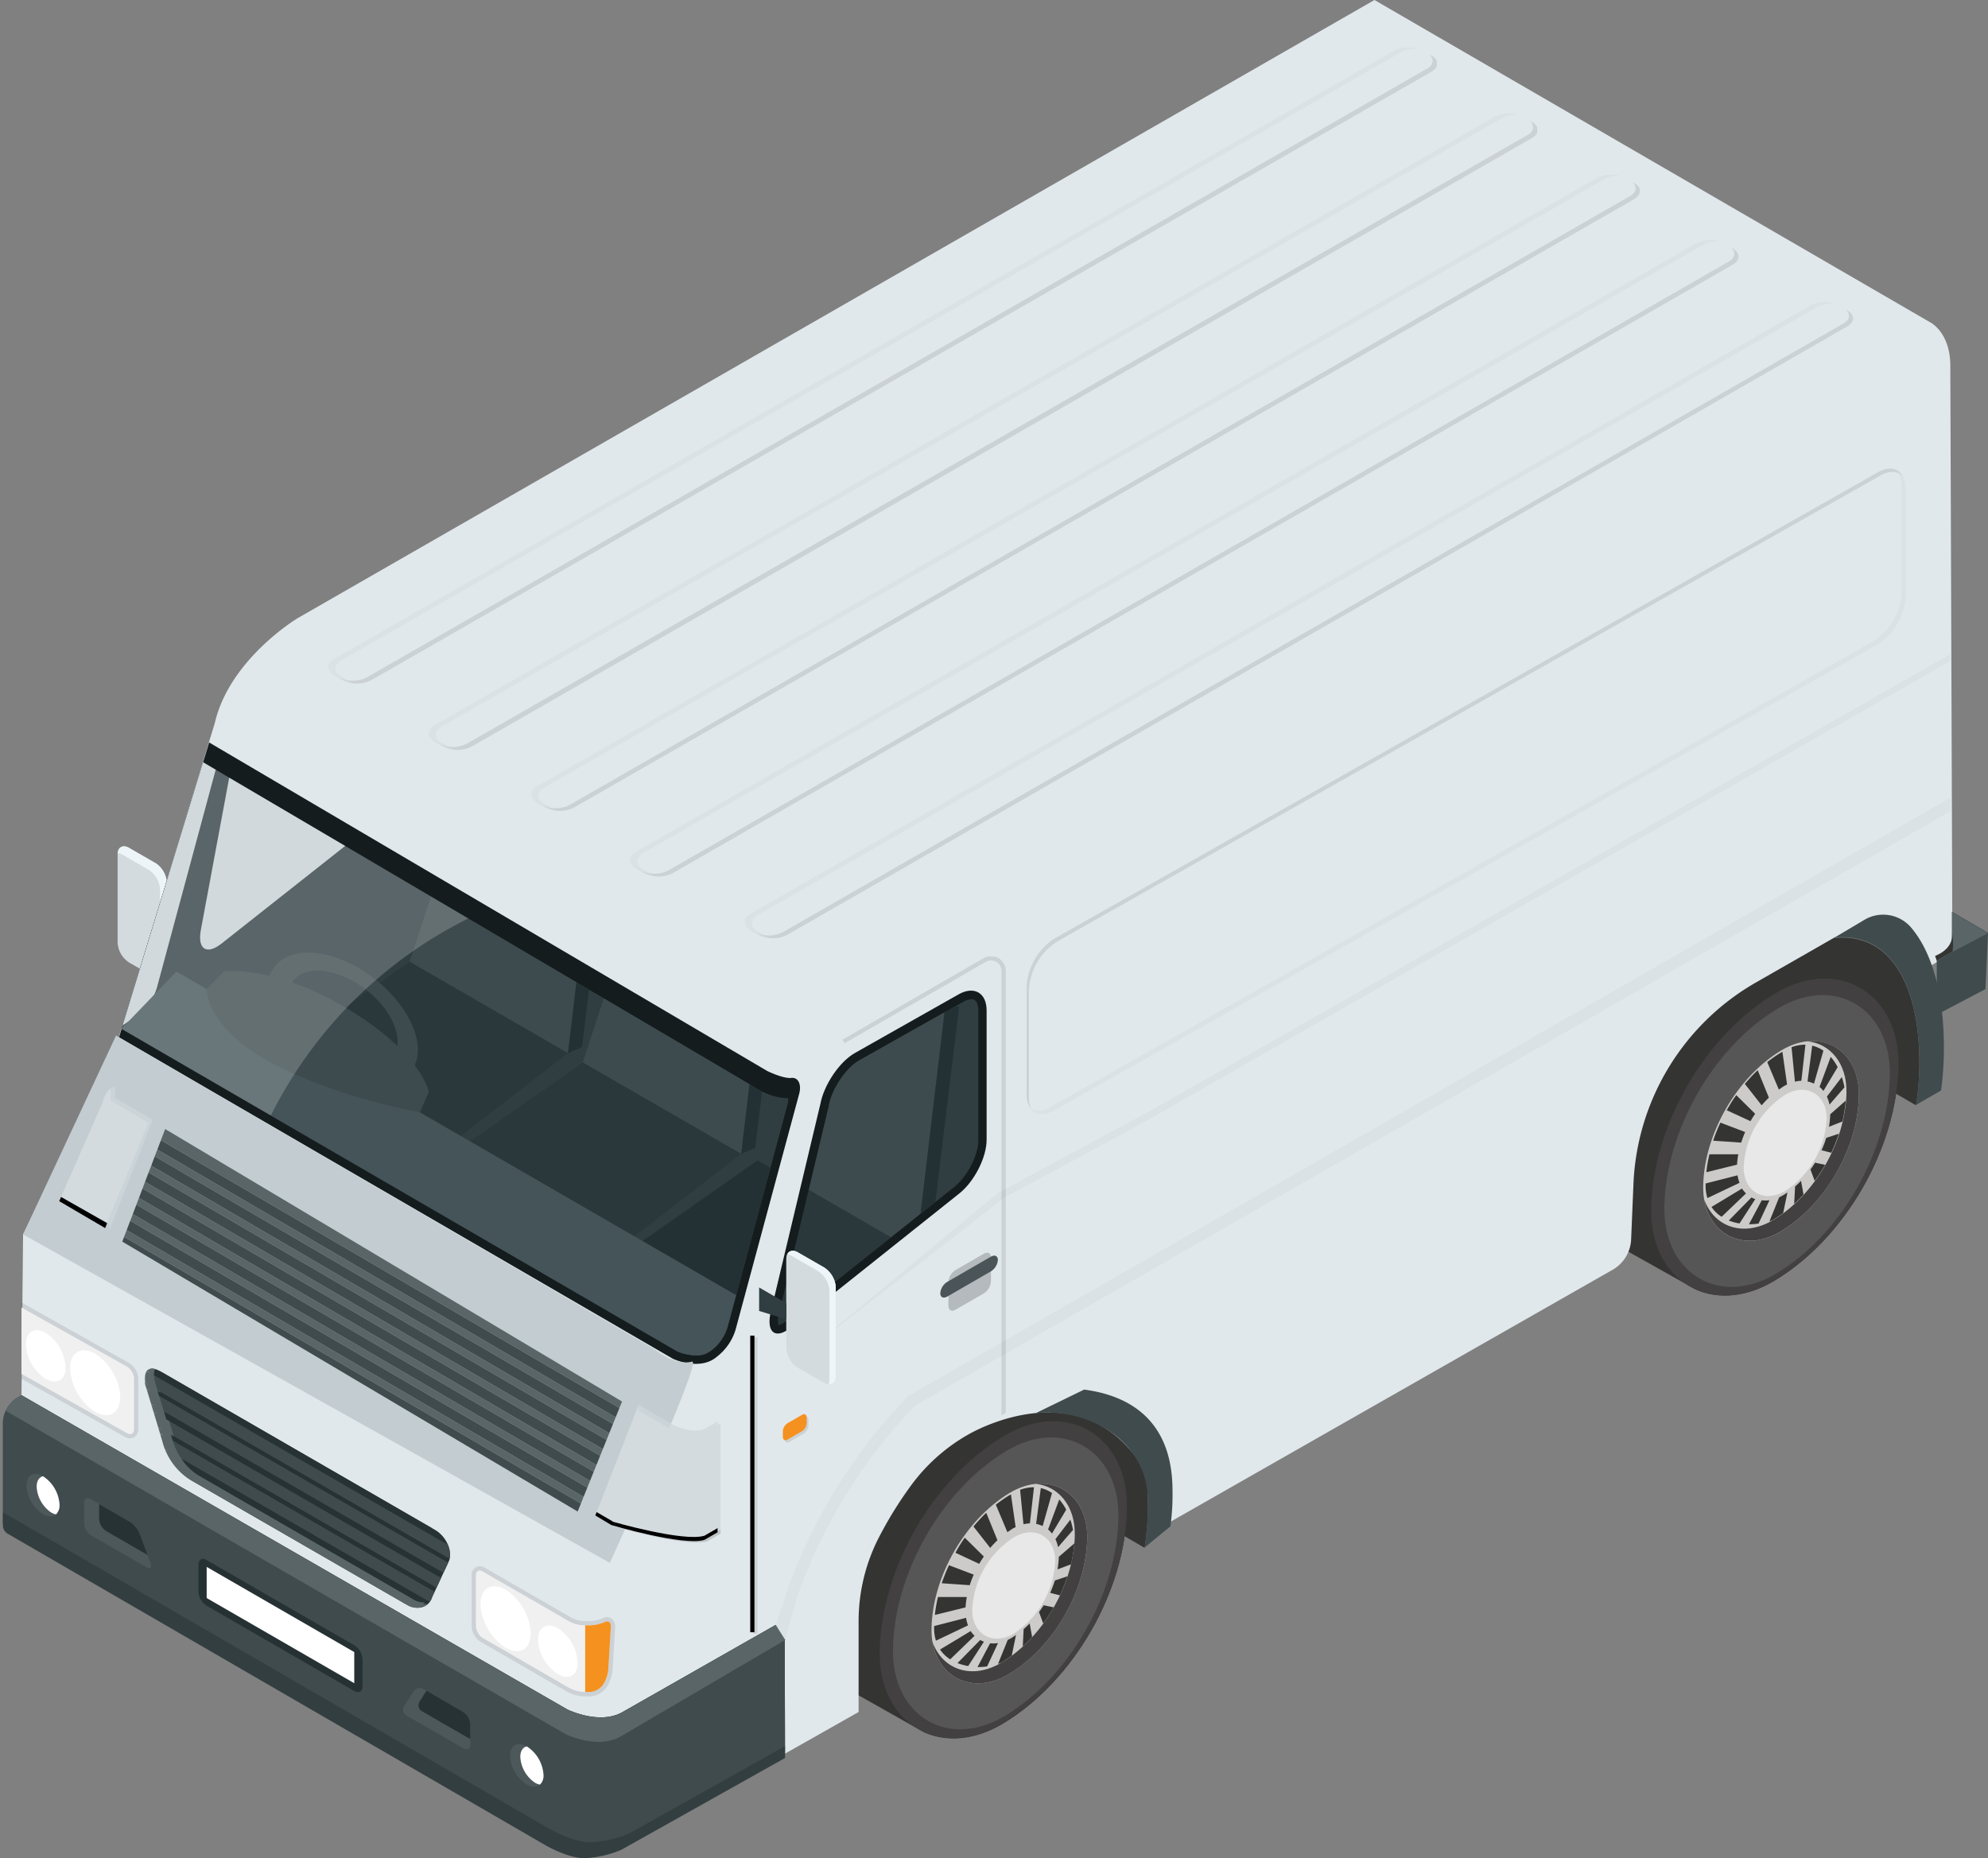 <svg xmlns="http://www.w3.org/2000/svg" xmlns:xlink="http://www.w3.org/1999/xlink" viewBox="0 0 425.64 397.93"><rect x="0" y="0" width="425.64" height="397.93" fill="#808080" stroke="none"/><defs><style>.cls-1{fill:none;}.cls-2{isolation:isolate;}.cls-3,.cls-9{fill:#343433;}.cls-4{fill:#424040;}.cls-5{fill:#575656;}.cls-6{fill:#cccbca;}.cls-7{fill:#e7e8e7;}.cls-8{fill:#bd1e2d;}.cls-8,.cls-9{fill-rule:evenodd;}.cls-10{fill:#404b4d;}.cls-11{fill:#303e42;}.cls-12{fill:#d4dbdf;}.cls-13{fill:#eef5f9;}.cls-14{fill:#e1e8ec;}.cls-15{fill:#141c1e;}.cls-16{opacity:0.1;}.cls-16,.cls-25{mix-blend-mode:multiply;}.cls-17{clip-path:url(#clip-path);}.cls-18,.cls-45{opacity:0.5;}.cls-18{mix-blend-mode:overlay;}.cls-19{clip-path:url(#clip-path-2);}.cls-20{fill:#5a6567;}.cls-21{clip-path:url(#clip-path-3);}.cls-22{fill:#263133;}.cls-23{fill:#fff;}.cls-24{fill:#333e40;}.cls-25,.cls-50{opacity:0.2;}.cls-26{clip-path:url(#clip-path-4);}.cls-27{fill:#4b5459;}.cls-28{clip-path:url(#clip-path-5);}.cls-29{clip-path:url(#clip-path-6);}.cls-30{clip-path:url(#clip-path-7);}.cls-31{clip-path:url(#clip-path-8);}.cls-32{clip-path:url(#clip-path-9);}.cls-33{fill:#f0f0f1;}.cls-34{fill:#4d585a;}.cls-35{fill:#273234;}.cls-36{fill:#f5911e;}.cls-37{clip-path:url(#clip-path-10);}.cls-38{clip-path:url(#clip-path-11);}.cls-39{clip-path:url(#clip-path-12);}.cls-40{clip-path:url(#clip-path-13);}.cls-41{clip-path:url(#clip-path-14);}.cls-42{fill:#c5d0d3;}.cls-43{fill:#3d4b4f;}.cls-44{fill:#233135;}.cls-46{clip-path:url(#clip-path-15);}.cls-47{clip-path:url(#clip-path-16);}.cls-48{clip-path:url(#clip-path-17);}.cls-49{fill:#445459;}.cls-51{clip-path:url(#clip-path-18);}.cls-52{fill:#dfe6ea;}.cls-53{clip-path:url(#clip-path-19);}.cls-54{clip-path:url(#clip-path-20);}.cls-55{clip-path:url(#clip-path-21);}.cls-56{clip-path:url(#clip-path-22);}.cls-57{clip-path:url(#clip-path-23);}.cls-58{clip-path:url(#clip-path-24);}.cls-59{clip-path:url(#clip-path-25);}.cls-60{clip-path:url(#clip-path-26);}.cls-61{clip-path:url(#clip-path-27);}.cls-62{clip-path:url(#clip-path-28);}.cls-63{clip-path:url(#clip-path-29);}.cls-64{clip-path:url(#clip-path-30);}.cls-65{clip-path:url(#clip-path-31);}.cls-66{clip-path:url(#clip-path-32);}.cls-67{clip-path:url(#clip-path-33);}.cls-68{fill:#c3cdd1;}.cls-69{clip-path:url(#clip-path-34);}.cls-70{clip-path:url(#clip-path-35);}</style><clipPath id="clip-path"><rect class="cls-1" x="219.8" y="100.42" width="187.64" height="137.2"/></clipPath><clipPath id="clip-path-2"><rect class="cls-1" x="220.79" y="100.76" width="187.21" height="137.81"/></clipPath><clipPath id="clip-path-3"><rect class="cls-1" x="166.08" y="170.8" width="251.54" height="180.37"/></clipPath><clipPath id="clip-path-4"><rect class="cls-1" x="203.06" y="268.26" width="9.11" height="12.44"/></clipPath><clipPath id="clip-path-5"><rect class="cls-1" x="161.27" y="286.36" width="0.9" height="63.52"/></clipPath><clipPath id="clip-path-6"><rect class="cls-1" x="164.38" y="140.11" width="253.19" height="156.18"/></clipPath><clipPath id="clip-path-7"><rect class="cls-1" x="180.37" y="204.83" width="34.96" height="98.22"/></clipPath><clipPath id="clip-path-8"><rect class="cls-1" x="100.98" y="335.42" width="30.72" height="27.82"/></clipPath><clipPath id="clip-path-9"><rect class="cls-1" x="4.6" y="278.92" width="25.01" height="29.1"/></clipPath><clipPath id="clip-path-10"><rect class="cls-1" x="167.98" y="303.35" width="5.12" height="5.56"/></clipPath><clipPath id="clip-path-11"><rect class="cls-1" x="137.39" y="301.17" width="16.89" height="6.82"/></clipPath><clipPath id="clip-path-12"><rect class="cls-1" x="13.31" y="256.45" width="10.72" height="7.4"/></clipPath><clipPath id="clip-path-13"><rect class="cls-1" x="23.14" y="233.11" width="10.19" height="30.75"/></clipPath><clipPath id="clip-path-14"><rect class="cls-1" x="128.09" y="324.12" width="26.18" height="6.23"/></clipPath><clipPath id="clip-path-15"><rect class="cls-1" x="55.96" y="205.95" width="65.64" height="43.21"/></clipPath><clipPath id="clip-path-16"><rect class="cls-1" x="93.05" y="227.52" width="65.65" height="43.21"/></clipPath><clipPath id="clip-path-17"><rect class="cls-1" x="166.58" y="254.79" width="24.16" height="28.95"/></clipPath><clipPath id="clip-path-18"><rect class="cls-1" x="26.03" y="163.24" width="74.21" height="75.63"/></clipPath><clipPath id="clip-path-19"><rect class="cls-1" x="160.1" y="66.31" width="236.65" height="134.65"/></clipPath><clipPath id="clip-path-20"><rect class="cls-1" x="159.43" y="64.68" width="233.25" height="136.25"/></clipPath><clipPath id="clip-path-21"><rect class="cls-1" x="70.98" y="11.72" width="236.65" height="134.65"/></clipPath><clipPath id="clip-path-22"><rect class="cls-1" x="70.31" y="10.08" width="233.25" height="136.25"/></clipPath><clipPath id="clip-path-23"><rect class="cls-1" x="92.49" y="25.93" width="236.65" height="134.65"/></clipPath><clipPath id="clip-path-24"><rect class="cls-1" x="91.81" y="24.3" width="233.25" height="136.25"/></clipPath><clipPath id="clip-path-25"><rect class="cls-1" x="135.57" y="53.04" width="236.65" height="134.65"/></clipPath><clipPath id="clip-path-26"><rect class="cls-1" x="134.9" y="51.41" width="233.25" height="136.26"/></clipPath><clipPath id="clip-path-27"><rect class="cls-1" x="114.44" y="39" width="236.65" height="134.65"/></clipPath><clipPath id="clip-path-28"><rect class="cls-1" x="113.77" y="37.37" width="233.25" height="136.25"/></clipPath><clipPath id="clip-path-29"><rect class="cls-1" x="3.96" y="293.88" width="0.05" height="1.06"/></clipPath><clipPath id="clip-path-30"><rect class="cls-1" x="23.61" y="233.1" width="0.01" height="0.01"/></clipPath><clipPath id="clip-path-31"><rect class="cls-1" x="22.5" y="262.99" width="0.89" height="0.52"/></clipPath><clipPath id="clip-path-32"><rect class="cls-1" x="24.04" y="232.85" width="0.1" height="0.03"/></clipPath><clipPath id="clip-path-33"><rect class="cls-1" x="22.51" y="261.93" width="0.89" height="1.58"/></clipPath><clipPath id="clip-path-34"><rect class="cls-1" x="136.76" y="300.83" width="16.89" height="6.82"/></clipPath><clipPath id="clip-path-35"><rect class="cls-1" x="22.94" y="232.76" width="9.75" height="30.75"/></clipPath></defs><title>van-a</title><g class="cls-2"><g id="Layer_2" data-name="Layer 2"><g id="Layer_1-2" data-name="Layer 1"><path class="cls-3" d="M227.71,295.53l.06-.19-22.43,13,39.73,23.13a58.88,58.88,0,0,0,.71-9c0-16.27-5.86-27.94-18.07-26.86"/><path class="cls-3" d="M231.82,305.66l-18.21-10.32c-5-2.92-11.66-2.88-18.38,1.17-15.12,9.13-26.15,28.38-26.49,46-.15,8.17,3.43,14.25,8.82,17L197.9,371c4.78,2.12,10.84,1.74,16.93-1.94,15.11-9.11,26.14-28.39,26.47-46,.16-8.51-3.73-14.75-9.48-17.34"/><path class="cls-4" d="M241.3,323c-.33,17.62-11.36,36.9-26.47,46-13.46,8.12-26.78.17-26.49-15.43.34-17.64,11.37-36.9,26.49-46,13.44-8.11,26.77-.15,26.47,15.45"/><path class="cls-5" d="M239.46,325c-.3,16.22-10.36,34-24.14,42.36-12.27,7.47-24.4.15-24.14-14.22.31-16.23,10.36-33.95,24.14-42.34,12.27-7.47,24.41-.15,24.14,14.2"/><path class="cls-6" d="M232.78,329.46c-.21,11.1-7.16,23.23-16.67,29-8.47,5.1-16.85.1-16.67-9.72.21-11.11,7.15-23.23,16.67-29,8.47-5.1,16.85-.09,16.67,9.72"/><path class="cls-4" d="M221.78,317.77c4.83.5,8.46,4.69,8.34,11-.19,10.42-6.7,21.83-15.6,27.22-6.4,3.87-12.73,1.56-14.85-4.31,1.36,7.82,8.86,11.34,16.44,6.78,9.51-5.75,16.46-17.88,16.67-29,.14-7.58-4.83-12.29-11-11.69"/><path class="cls-7" d="M225.92,334.4a19.57,19.57,0,0,1-8.87,15.43c-4.51,2.72-9,.05-8.88-5.18a19.52,19.52,0,0,1,8.88-15.42c4.5-2.73,9-.05,8.87,5.17"/><path class="cls-8" d="M228.88,322.29h0l-.18-.27.17.28"/><path class="cls-9" d="M210.62,333.3l-4.05-4c-.73,1-1.42,2.12-2,3.23l5.09,2.36a18.42,18.42,0,0,1,1-1.58"/><path class="cls-9" d="M216.68,327.43c.26-.15.52-.28.77-.4l-1-7-.37.2a28.23,28.23,0,0,0-2.87,2l2.48,5.89c.34-.24.68-.46,1-.68"/><path class="cls-9" d="M208.44,337.19l-5.26-2a38.38,38.38,0,0,0-1.55,3.86l6,.42a21.07,21.07,0,0,1,.84-2.25"/><path class="cls-9" d="M213.56,329.84l-2.4-5.88a34.77,34.77,0,0,0-2.74,2.94l3.59,4.58a20.12,20.12,0,0,1,1.55-1.64"/><path class="cls-9" d="M225.23,328.41l3.05-5.11a10.13,10.13,0,0,0-.62-1.06,9.94,9.94,0,0,0-.87-1.13l-2.39,6.42a5.79,5.79,0,0,1,.83.88"/><path class="cls-9" d="M226.53,331.33l3.21-3.7a16.46,16.46,0,0,0-.57-2.2l-3.2,4.18a6.94,6.94,0,0,1,.56,1.72"/><path class="cls-9" d="M223.24,326.79l2-7.06a7,7,0,0,0-2.4-1.06l-1,7.67a5.72,5.72,0,0,1,1.36.45"/><path class="cls-9" d="M220.51,326.22l.87-7.73h-.06a8.54,8.54,0,0,0-2.91.55l.72,7.38a7.53,7.53,0,0,1,1.38-.2"/><path class="cls-9" d="M207,342h-6.18a30.23,30.23,0,0,0-.66,3.84l6.57-1.62A16.81,16.81,0,0,1,207,342"/><path class="cls-9" d="M219.17,348.85l-.19,3.74c.69-.64,1.36-1.32,2-2l-.52-2.93c-.42.43-.85.83-1.29,1.21"/><path class="cls-9" d="M222.46,345.24l.9,2.42a34.53,34.53,0,0,0,2.24-3.45l-2.16-.45c-.31.51-.64,1-1,1.48"/><path class="cls-9" d="M224.85,341.11l2.08.53a37.21,37.21,0,0,0,1.62-4.08l-2.7.9a26.59,26.59,0,0,1-1,2.65"/><path class="cls-9" d="M206.79,346.47,200,348.22c0,.16,0,.33,0,.5a8.62,8.62,0,0,0,.39,2.63l6.87-3.28a7.81,7.81,0,0,1-.42-1.6"/><path class="cls-9" d="M226.7,333.39a20.63,20.63,0,0,1-.28,2.69L229.3,335a30.26,30.26,0,0,0,.72-4.48Z"/><path class="cls-9" d="M216.68,350.69a8.21,8.21,0,0,1-.92.49l-2.08,5.14.5-.17.34-.18c.71-.44,1.41-.93,2.1-1.43l.91-4.41c-.28.2-.56.39-.85.56"/><path class="cls-9" d="M207.83,349.29l-6.56,3.95a7.14,7.14,0,0,0,1.44,1.58,6.84,6.84,0,0,0,.73.53l5.22-5.05a5.45,5.45,0,0,1-.83-1"/><path class="cls-9" d="M209.87,351.2,205,356.15a12,12,0,0,0,2.3.63l3.37-5.22a4.44,4.44,0,0,1-.8-.36"/><path class="cls-9" d="M212,351.87,209.29,357h.11a14.32,14.32,0,0,0,1.95-.14l2.33-5a6.74,6.74,0,0,1-1.67.05"/><path class="cls-3" d="M392.88,200.76l.06-.19-22.44,13,39.74,23.14a60.39,60.39,0,0,0,.71-9c0-16.26-5.86-27.93-18.07-26.85"/><path class="cls-3" d="M397,210.89l-18.21-10.32c-5-2.93-11.66-2.89-18.39,1.17-15.12,9.12-26.14,28.38-26.48,46-.15,8.17,3.43,14.25,8.81,17l20.35,11.41c4.78,2.12,10.84,1.73,16.93-1.94,15.11-9.12,26.14-28.4,26.47-46,.16-8.51-3.73-14.74-9.48-17.33"/><path class="cls-4" d="M406.47,228.22c-.33,17.62-11.36,36.9-26.47,46-13.46,8.11-26.78.17-26.49-15.44.34-17.64,11.37-36.9,26.49-46,13.44-8.11,26.77-.16,26.47,15.44"/><path class="cls-5" d="M404.63,230.27c-.3,16.22-10.36,34-24.14,42.35-12.27,7.47-24.4.15-24.14-14.21.31-16.23,10.36-34,24.14-42.35,12.27-7.47,24.41-.14,24.14,14.21"/><path class="cls-6" d="M398,234.69c-.21,11.1-7.16,23.23-16.67,29-8.47,5.11-16.86.11-16.67-9.72.21-11.11,7.15-23.23,16.67-29,8.46-5.11,16.85-.1,16.67,9.72"/><path class="cls-4" d="M387,223c4.83.49,8.46,4.68,8.34,11-.19,10.42-6.7,21.82-15.6,27.21-6.4,3.87-12.73,1.56-14.85-4.31,1.36,7.82,8.86,11.35,16.44,6.78,9.51-5.74,16.46-17.87,16.67-29,.14-7.58-4.83-12.3-11-11.69"/><path class="cls-7" d="M391.09,239.62a19.54,19.54,0,0,1-8.88,15.43c-4.51,2.72-9,.06-8.87-5.18a19.54,19.54,0,0,1,8.87-15.42c4.51-2.72,9,0,8.88,5.17"/><path class="cls-8" d="M394.05,227.52h0l-.18-.28c.05.1.11.19.17.29"/><path class="cls-9" d="M375.79,238.52l-4.05-4c-.73,1-1.42,2.12-2.05,3.23l5.09,2.35c.31-.54.65-1.07,1-1.58"/><path class="cls-9" d="M381.85,232.65c.26-.15.52-.28.77-.4l-1-7-.37.2a26.75,26.75,0,0,0-2.87,2l2.48,5.88c.34-.24.68-.46,1-.68"/><path class="cls-9" d="M373.61,242.41l-5.26-2a33.58,33.58,0,0,0-1.55,3.87l6,.41a22.82,22.82,0,0,1,.84-2.25"/><path class="cls-9" d="M378.73,235.06l-2.4-5.88a36.49,36.49,0,0,0-2.75,2.94l3.6,4.58a20,20,0,0,1,1.55-1.64"/><path class="cls-9" d="M390.4,233.63l3.05-5.1a10.91,10.91,0,0,0-.62-1.06,9.12,9.12,0,0,0-.87-1.13l-2.39,6.42a5.72,5.72,0,0,1,.83.87"/><path class="cls-9" d="M391.7,236.55l3.21-3.7a18.14,18.14,0,0,0-.57-2.2l-3.2,4.18a7.71,7.71,0,0,1,.56,1.72"/><path class="cls-9" d="M388.4,232l2-7a7,7,0,0,0-2.4-1.07l-1,7.67a5.5,5.5,0,0,1,1.35.45"/><path class="cls-9" d="M385.68,231.45l.87-7.74h-.06a8.79,8.79,0,0,0-2.91.55l.72,7.38a6.73,6.73,0,0,1,1.38-.19"/><path class="cls-9" d="M372.14,247.19H366a28.56,28.56,0,0,0-.66,3.84l6.57-1.62a16.81,16.81,0,0,1,.27-2.22"/><path class="cls-9" d="M384.34,254.07l-.2,3.74c.7-.64,1.37-1.31,2-2l-.53-2.93c-.41.43-.84.83-1.28,1.21"/><path class="cls-9" d="M387.63,250.46l.9,2.42a35.57,35.57,0,0,0,2.24-3.44l-2.16-.45c-.31.5-.64,1-1,1.47"/><path class="cls-9" d="M390,246.33l2.09.53a36.44,36.44,0,0,0,1.62-4.08l-2.71.9a21.79,21.79,0,0,1-1,2.65"/><path class="cls-9" d="M372,251.7l-6.82,1.74c0,.17,0,.33,0,.5a8.58,8.58,0,0,0,.39,2.63l6.87-3.27a8,8,0,0,1-.42-1.6"/><path class="cls-9" d="M391.86,238.62a18.87,18.87,0,0,1-.27,2.68l2.88-1.13a30.05,30.05,0,0,0,.72-4.48Z"/><path class="cls-9" d="M381.85,255.91a9.19,9.19,0,0,1-.92.49l-2.08,5.15c.17-.05.33-.12.5-.18l.33-.18c.72-.44,1.42-.92,2.11-1.43l.91-4.4c-.28.19-.56.38-.85.55"/><path class="cls-9" d="M373,254.51l-6.56,3.95a7.11,7.11,0,0,0,1.43,1.58,6.61,6.61,0,0,0,.74.53l5.22-5a5.87,5.87,0,0,1-.83-1"/><path class="cls-9" d="M375,256.43l-4.86,4.94a10.68,10.68,0,0,0,2.3.63l3.37-5.21a5.87,5.87,0,0,1-.81-.36"/><path class="cls-9" d="M377.17,257.09l-2.71,5.08h.11a15.82,15.82,0,0,0,1.94-.14l2.34-5a6.36,6.36,0,0,1-1.68,0"/><path class="cls-10" d="M339.38,250.16c3.91-17.2,18.63-33.81,35.29-39.67,6.82-2.39-9.54-17.39-16.95-14.79-16.66,5.85-31.37,22.46-35.29,39.66-1.81,8-3.25,16.94,1.46,20.74l19.32,11.29c-3.79-3.92-5.47-10.05-3.83-17.23"/><polygon class="cls-11" points="35.7 198.46 35.7 201.88 41.49 206.79 41.49 201.8 35.7 198.46"/><path class="cls-12" d="M33.24,184.81l-5.61-3.24c-1.35-.78-2.45-.15-2.45,1.41v18.88a5.44,5.44,0,0,0,2.45,4.25l5.61,3.24c1.35.78,2.45.15,2.45-1.42V189.06a5.44,5.44,0,0,0-2.45-4.25"/><path class="cls-13" d="M33.24,184.81l-5.61-3.24c-1.26-.73-2.29-.21-2.43,1.12a2.29,2.29,0,0,1,1,.32l5.62,3.25a5.4,5.4,0,0,1,2.45,4.24v18.88a2.77,2.77,0,0,1,0,.3c.87.06,1.47-.59,1.47-1.75V189.06a5.44,5.44,0,0,0-2.45-4.25"/><path class="cls-14" d="M417.57,78c-.15-7-4.35-9-4.35-9L294.28,0,63.73,132.38S49.17,141.11,46,154.81l-20.78,68L4.94,264.36,4.6,298.78l-1,.57a6.62,6.62,0,0,0-3,5.16V325.7a2.1,2.1,0,0,0,.89,1.93h0l115.19,66.75c1.05.59,5.32,2.88,8.63,2.81a23.63,23.63,0,0,0,7.66-1.77l50.86-28.8V347.2a39.26,39.26,0,0,1,4.19-17.66A83.41,83.41,0,0,1,195,318.19a39,39,0,0,1,12.19-10.92s25.67-15.47,38.8,9.16a30.66,30.66,0,0,1,3.18,10.27l96.06-54.76a7.86,7.86,0,0,0,4-6.5l.5-11.89a52.22,52.22,0,0,1,26.23-43.16l11.73-6.72,10.57-6.06L411.28,208l6.74-3.89Z"/><path class="cls-15" d="M164.92,281.41c-.77,4.12,1.24,5.41,4.46,2.86l36-28.68c3.22-2.55,5.86-7.72,5.86-11.51V216.4c0-3.79-2.68-5.34-6-3.46L183,225.52c-3.28,1.88-6.59,6.79-7.36,10.91Z"/><path class="cls-11" d="M207.94,214a3.67,3.67,0,0,0-1.73.56l-22.3,12.58c-2.82,1.62-5.79,6.05-6.46,9.66v.1L166.7,281.78a4.37,4.37,0,0,0,0,2,4.28,4.28,0,0,0,1.59-.9l36-28.67c2.81-2.22,5.18-6.83,5.18-10.09V216.4c0-.91-.2-2.44-1.5-2.44"/><g class="cls-16"><g class="cls-17"><path d="M220.3,235v-23a13.22,13.22,0,0,1,5.95-10.32l176.29-99.81c2-1.17,3.82-1,4.89.14-.95-1.78-3-2.22-5.38-.86L225.75,201a13.21,13.21,0,0,0-5.95,10.31v23a4.73,4.73,0,0,0,1.07,3.3,5.4,5.4,0,0,1-.57-2.59"/></g></g><g class="cls-18"><g class="cls-19"><path class="cls-12" d="M408,104.67c0-2-.72-3.32-1.86-3.91a4.84,4.84,0,0,1,1,3.22v23a13.2,13.2,0,0,1-6,10.32L224.88,237.07a4.24,4.24,0,0,1-4.09.47c1.07,1.24,2.9,1.41,5,.22L402.05,138A13.21,13.21,0,0,0,408,127.63Z"/></g></g><path class="cls-10" d="M168.08,351.18l-2-3.21-32.64,18.58c-5,3-12-.49-12-.49L4.6,298.78l-1,.57a6.64,6.64,0,0,0-3,5.16V325.7a2.07,2.07,0,0,0,.89,1.92l115.19,66.76c1.05.59,5.32,2.89,8.63,2.81a23.51,23.51,0,0,0,7.66-1.78l35.08-19.68c.08-.25-.09-24.31,0-24.55"/><path class="cls-10" d="M168.08,351.18l-2-3.21-32.64,18.58c-5,3-12-.49-12-.49L4.6,298.78l-1,.57a6.64,6.64,0,0,0-3,5.16V325.7a2.07,2.07,0,0,0,.89,1.92l115.19,66.76c1.05.59,5.32,2.89,8.63,2.81a23.51,23.51,0,0,0,7.66-1.78l35.08-19.68c.08-.25-.09-24.31,0-24.55"/><path class="cls-20" d="M166.08,348l-32.64,18.58c-5,3-12-.49-12-.49L4.6,298.78l-1,.57a6.35,6.35,0,0,0-2.38,2.78L121,371.31s7,3.49,12,.49l35.15-20.62Z"/><g class="cls-18"><g class="cls-21"><path class="cls-12" d="M194.1,299.16l.29-.12-.25.26-2,2.1A116.09,116.09,0,0,0,168.42,341l-2.34,7,2,3.21,2.63-9.39A113.85,113.85,0,0,1,194,303.05l2-2.09L417.57,173.72l.05-2.91Z"/></g></g><path class="cls-15" d="M169.35,230.85c-1.87.1-5.1-1.51-5.1-1.51L44.78,159l-19.3,63.16L144.11,291s5.73,2.69,9.38-.46a11.57,11.57,0,0,0,4-5.79l13.61-50.48c.57-2.1-.22-3.64-1.75-3.43"/><path class="cls-11" d="M168.63,236.36a2.49,2.49,0,0,0,.1-1.14h-.26a12.89,12.89,0,0,1-5-1.31l-.06,0-.77-.42L43.47,163.24,26,220.31,145,289.39a11,11,0,0,0,4,.87,4.93,4.93,0,0,0,3.31-1.09l.08-.07.11-.07a9.78,9.78,0,0,0,3.24-4.75Z"/><path class="cls-11" d="M168.63,236.36a2.49,2.49,0,0,0,.1-1.14h-.26a12.89,12.89,0,0,1-5-1.31l-.06,0-.77-.42L43.47,163.24,26,220.31,145,289.39a11,11,0,0,0,4,.87,4.93,4.93,0,0,0,3.31-1.09l.08-.07.11-.07a9.78,9.78,0,0,0,3.24-4.75Z"/><path class="cls-22" d="M77.61,361.16c0,1.08-.76,1.52-1.7,1L44.19,343.83a3.78,3.78,0,0,1-1.7-2.95v-5.83c0-1.08.76-1.52,1.7-1l31.72,18.32a3.75,3.75,0,0,1,1.7,2.94Z"/><polygon class="cls-23" points="75.85 360.46 44.25 342.22 44.25 335.55 75.85 353.79 75.85 360.46"/><path class="cls-24" d="M134.75,392.62a24.94,24.94,0,0,1-8.16,1.89c-3.52.09-8.07-2.36-9.19-3L.63,323.85v2.59a2.1,2.1,0,0,0,.89,1.93l115.19,66.74c1.05.6,5.32,2.9,8.63,2.82a23.51,23.51,0,0,0,7.66-1.78l35.08-19.68c0-.05,0-1,0-2.54Z"/><g class="cls-25"><g class="cls-26"><path d="M212.17,274.37a3.31,3.31,0,0,1-1.48,2.58l-6.14,3.54c-.82.47-1.49.09-1.49-.86v-5.05a3.29,3.29,0,0,1,1.49-2.58l6.13-3.54c.82-.47,1.49-.09,1.49.86Z"/></g></g><path class="cls-27" d="M213.65,269.82a3.18,3.18,0,0,1-1.48,2.43l-9.36,5.41c-.82.47-1.49.15-1.49-.71a3.17,3.17,0,0,1,1.48-2.43l9.37-5.41c.81-.47,1.48-.15,1.48.71"/><g class="cls-16"><g class="cls-28"><rect x="161.27" y="286.36" width="0.9" height="63.52"/></g></g><g class="cls-18"><g class="cls-29"><path class="cls-23" d="M164.38,295.35l.75.94a3.38,3.38,0,0,1-.33-.51,2.37,2.37,0,0,1-.42-.43"/><path class="cls-23" d="M164.8,295.78s0,0,0,0,0,0,0,0"/><path class="cls-12" d="M417.57,140.11l-172.24,98.3L234.9,244l-20.81,11.26-.06,0-.06,0-12.32,10.11L189.4,275.61l-12.28,10.16-6.18,5-3.09,2.51-1.55,1.25-.77.63-.38.32-.2.15-.1.08s0,0,0,0,0,0,0,0l.1-.08.2-.15.39-.31.78-.62,1.56-1.24,3.12-2.47,6.24-4.95,12.58-9.79,12.59-9.77,12.48-9.8,20.77-11.17L246,239.72l171.53-98.14Z"/></g></g><g class="cls-16"><g class="cls-30"><path d="M215.34,208.09a3.17,3.17,0,0,0-4.89-2.82l-30.07,17.37.45.78,30.08-17.36a2.27,2.27,0,0,1,3.52,2v95l.91-.52Z"/></g></g><g class="cls-16"><g class="cls-31"><path d="M131.19,346.82a1.8,1.8,0,0,0-2.14-.27,7.83,7.83,0,0,1-2.76.61h-1.21a6.78,6.78,0,0,1-2.75-.73l-18.5-10.68a2.18,2.18,0,0,0-1.11-.33,1.79,1.79,0,0,0-1.74,2v10.81a4.17,4.17,0,0,0,1.94,3.37l18.5,10.68a8.58,8.58,0,0,0,3.67,1h1.2a4.62,4.62,0,0,0,3.46-1.79l.14-.2a8.14,8.14,0,0,0,1.26-3.6l.55-9.22a2.15,2.15,0,0,0-.51-1.61"/></g></g><g class="cls-16"><g class="cls-32"><path d="M4.6,295.27l22.15,12.44a2.22,2.22,0,0,0,1.1.31,1.67,1.67,0,0,0,1.32-.62,2.15,2.15,0,0,0,.44-1.36V295.23a4.13,4.13,0,0,0-2-3.36l-23-12.95Z"/></g></g><path class="cls-33" d="M125.09,362.33a7.5,7.5,0,0,1-3.21-.86l-18.5-10.68a3.31,3.31,0,0,1-1.49-2.58V337.4c0-.95.67-1.34,1.49-.86l18.5,10.68a7.48,7.48,0,0,0,3.21.85h1.2a8.49,8.49,0,0,0,3.16-.71c.79-.39,1.4.06,1.34,1l-.55,9.23a7.25,7.25,0,0,1-1.09,3.12l-.15.21a3.72,3.72,0,0,1-2.71,1.4Z"/><path class="cls-33" d="M4.6,294.22l22.6,12.69c.82.47,1.5.08,1.5-.87V295.22a3.27,3.27,0,0,0-1.5-2.56L4.6,280Z"/><path class="cls-34" d="M32.21,334.66c.38,1,0,1.53-.79,1l-12-6.91A3.35,3.35,0,0,1,18,326.22v-4.31c0-1,.67-1.33,1.48-.86l8.41,4.85A6,6,0,0,1,30,328.68Z"/><path class="cls-35" d="M30,328.68a6,6,0,0,0-2.18-2.78l-6.6-3.81v3.19a3.32,3.32,0,0,0,1.49,2.58L31.6,333Z"/><path class="cls-34" d="M86.44,365.5a1.49,1.49,0,0,0,.79,2l12,6.92c.81.47,1.48.08,1.48-.86v-4.31a3.31,3.31,0,0,0-1.48-2.58l-8.41-4.85a1.62,1.62,0,0,0-2.18.25Z"/><path class="cls-35" d="M99.21,366.64l-7.91-4.57-1.56,2.49a1.49,1.49,0,0,0,.79,2l10.16,5.87v-3.18a3.31,3.31,0,0,0-1.48-2.58"/><path class="cls-35" d="M92.54,342c-.67,2.24-3.14,3-5.51,1.58L40.92,317a13.83,13.83,0,0,1-5.5-7.95l-3.66-12.1c-.66-3,.73-4.34,3.09-3L93.11,327.6c2.36,1.36,3.75,4.31,3.08,6.54Z"/><path class="cls-10" d="M31.7,296.49l64.56,37.28a5.1,5.1,0,0,0-.37-2.95L32.06,294a3.25,3.25,0,0,0-.36,2.52"/><polygon class="cls-10" points="32.99 301.02 94.96 336.8 95.97 334.64 31.99 297.7 32.99 301.02"/><polygon class="cls-10" points="34.5 306.01 93.45 340.05 94.45 337.89 33.51 302.7 34.5 306.01"/><path class="cls-10" d="M34.89,307.31l.53,1.73a11.81,11.81,0,0,0,.51,1.6L92,343a3.36,3.36,0,0,0,.51-1l.52-1.13Z"/><path class="cls-20" d="M89,342.81,42.91,316.2a13.79,13.79,0,0,1-5.51-7.95l-3.66-12.1a4.32,4.32,0,0,1,.06-2.62c-1.7-.43-2.6.89-2,3.41L35.42,309a13.83,13.83,0,0,0,5.5,7.95L87,343.6a3.86,3.86,0,0,0,4.57-.1,4.75,4.75,0,0,1-2.59-.69"/><path class="cls-23" d="M113.64,349.76c0,3.43-2.41,4.82-5.38,3.1a11.87,11.87,0,0,1-5.38-9.31c0-3.43,2.41-4.82,5.38-3.11a11.91,11.91,0,0,1,5.38,9.32"/><path class="cls-23" d="M25.72,299.22c0,3.43-2.41,4.82-5.38,3.1A11.87,11.87,0,0,1,15,293c0-3.43,2.41-4.82,5.38-3.11a11.89,11.89,0,0,1,5.38,9.32"/><path class="cls-23" d="M123.69,356.06c0,2.71-1.9,3.81-4.25,2.45a9.38,9.38,0,0,1-4.25-7.36c0-2.72,1.9-3.82,4.25-2.46a9.39,9.39,0,0,1,4.25,7.37"/><path class="cls-34" d="M116.27,380.11c0,2.25-1.59,3.16-3.53,2a7.79,7.79,0,0,1-3.53-6.11c0-2.24,1.58-3.15,3.53-2a7.8,7.8,0,0,1,3.53,6.1"/><path class="cls-23" d="M112.74,374l0,0c-.81.2-1.34,1-1.34,2.23a7.11,7.11,0,0,0,3.22,5.58,3.11,3.11,0,0,0,1,.36,2.68,2.68,0,0,0,.75-2.05,7.8,7.8,0,0,0-3.53-6.1"/><path class="cls-34" d="M12.72,322.25c0,2.25-1.58,3.15-3.53,2a7.79,7.79,0,0,1-3.52-6.11c0-2.24,1.58-3.15,3.52-2a7.8,7.8,0,0,1,3.53,6.11"/><path class="cls-23" d="M9.19,316.14l0,0c-.81.21-1.34,1-1.34,2.23A7.14,7.14,0,0,0,11,323.93a3.44,3.44,0,0,0,1,.37,2.72,2.72,0,0,0,.75-2.05,7.8,7.8,0,0,0-3.53-6.11"/><path class="cls-23" d="M14.05,292.81c0,2.71-1.91,3.81-4.26,2.45a9.4,9.4,0,0,1-4.25-7.36c0-2.71,1.91-3.81,4.25-2.46a9.42,9.42,0,0,1,4.26,7.37"/><path class="cls-36" d="M129.45,347.36a8.49,8.49,0,0,1-3.16.71h-1v14.26h1a3.72,3.72,0,0,0,2.71-1.4l.15-.21a7.2,7.2,0,0,0,1.09-3.12l.55-9.23c.06-.95-.55-1.4-1.34-1"/><g class="cls-16"><g class="cls-37"><path d="M173.1,305.25a2.24,2.24,0,0,1-1,1.74l-3.1,1.79c-.56.32-1,.06-1-.58V307a2.25,2.25,0,0,1,1-1.75l3.1-1.79a.62.62,0,0,1,1,.58Z"/></g></g><path class="cls-36" d="M172.71,304.74a2.2,2.2,0,0,1-1,1.74l-3.1,1.8c-.55.32-1,.06-1-.58v-1.18a2.23,2.23,0,0,1,1-1.74l3.1-1.79c.56-.32,1-.06,1,.58Z"/><path class="cls-12" d="M151.45,306.39c-2.82,1-6.47-.77-6.47-.77l-7.59-4.45-9.3,23.68,3.43,2s15.47,4.57,19.93,3.19l2.83-1.63V304.77Z"/><g class="cls-18"><g class="cls-38"><path class="cls-12" d="M151.45,307.69l2.83-1.63v-1.29l-2.83,1.62c-2.82,1-6.47-.77-6.47-.77l-7.59-4.45v1.29l7.59,4.45s3.65,1.75,6.47.78"/></g></g><path class="cls-12" d="M25.26,233.11v2.33l8.07,4.73L24,263.86l-10.72-6.28,9.3-21.11s.68-3.36,2.65-3.36"/><g class="cls-16"><g class="cls-39"><polygon points="13.31 256.45 13.31 257.57 24.03 263.86 24.03 262.54 13.31 256.45"/></g></g><g class="cls-18"><g class="cls-40"><path class="cls-12" d="M25.26,235.44v-2.33a1.68,1.68,0,0,0-1,.34l.12,2.55,8.07,4.73-9.3,22.61.89.52,9.3-23.69Z"/></g></g><g class="cls-16"><g class="cls-41"><path d="M131.81,326.15l-3.45-2-.27.73,3.43,2s15.47,4.57,19.93,3.19l2.83-1.63v-.89l-2.83,1.62c-4.46,1.38-19.64-3-19.64-3"/></g></g><polygon class="cls-20" points="36 242.13 26.82 266.24 124.32 324.03 133.82 300.47 36 242.13"/><polygon class="cls-10" points="34.32 246.52 132.46 303.85 133.25 301.88 35.09 244.52 34.32 246.52"/><polygon class="cls-10" points="33.01 249.97 131.08 307.26 131.88 305.28 33.77 247.97 33.01 249.97"/><polygon class="cls-10" points="31.7 253.42 129.71 310.66 130.5 308.69 32.46 251.42 31.7 253.42"/><polygon class="cls-10" points="30.38 256.87 128.33 314.07 129.13 312.1 31.14 254.87 30.38 256.87"/><polygon class="cls-10" points="29.07 260.32 126.96 317.48 127.75 315.5 29.83 258.32 29.07 260.32"/><polygon class="cls-10" points="27.76 263.77 125.59 320.89 126.38 318.91 28.52 261.77 27.76 263.77"/><polygon class="cls-10" points="125.01 322.32 27.2 265.23 26.82 266.24 124.32 324.03 125.01 322.32"/><path class="cls-42" d="M49.07,166.55,43,199.17c-.76,4.12,1.24,5.41,4.46,2.87l26.44-20.88Z"/><path class="cls-42" d="M43.47,163.24,26.26,219.57l3.31-2.19a11.6,11.6,0,0,0,4-5.79l12.61-46.76Z"/><polygon class="cls-43" points="92.26 192 87.7 205.95 121.61 225.53 123.41 210.35 92.26 192"/><polygon class="cls-44" points="123.41 210.35 121.61 225.53 124.61 224.24 126.11 211.94 123.41 210.35"/><g class="cls-45"><g class="cls-46"><polygon class="cls-44" points="121.61 225.53 87.7 205.95 55.96 228.19 91.04 249.16 121.61 225.53"/></g></g><polygon class="cls-43" points="160.47 232.19 129.27 213.8 124.78 227.52 158.69 247.09 160.47 232.19"/><polygon class="cls-44" points="163.16 233.76 162.62 233.46 160.47 232.19 158.69 247.09 161.7 245.81 163.16 233.76"/><g class="cls-45"><g class="cls-47"><polygon class="cls-44" points="158.69 247.09 124.78 227.52 93.05 249.76 128.13 270.73 158.69 247.09"/></g></g><path class="cls-43" d="M190.73,264.94l6.37-5.07,5.13-43.1L183.91,227.1c-2.82,1.62-5.79,6.05-6.46,9.66v.1l-4.28,17.93Z"/><polygon class="cls-44" points="197.1 259.87 200.28 257.34 205.36 215.53 204.42 215.53 202.23 216.77 197.1 259.87"/><path class="cls-44" d="M162.22,248.49l-31.74,22.23,24.77,14.81a6.51,6.51,0,0,0,.48-1.25l9.21-34.22Z"/><g class="cls-45"><g class="cls-48"><path class="cls-44" d="M173.15,254.79l-6.45,27a4.37,4.37,0,0,0,0,2,4.28,4.28,0,0,0,1.59-.9l22.48-17.9Z"/></g></g><path class="cls-49" d="M149,290.26a4.93,4.93,0,0,0,3.31-1.09l.08-.07.11-.07a9.78,9.78,0,0,0,3.24-4.75l1.87-6.93L37.77,208.06,26,220.31,145,289.39a11,11,0,0,0,4,.87"/><path class="cls-43" d="M87.63,218.28C83.55,210.41,73.87,204,66,204s-11,6.38-6.87,14.25,13.77,14.25,21.64,14.25,11-6.38,6.86-14.25m-8.85,10.41C73,228.69,66,224,63,218.28s-.74-10.42,5-10.42,12.84,4.67,15.82,10.42.74,10.41-5,10.41"/><path class="cls-43" d="M44.23,211.78,48,208S59,206.61,74.7,216.2s17.11,17.64,17.11,17.64l-1.91,4.34s-17.16-2.89-31.54-10.46-14.13-15.94-14.13-15.94"/><g class="cls-50"><g class="cls-51"><path class="cls-23" d="M43.47,163.24,26,220.31,58,238.87a93.92,93.92,0,0,1,42.26-42.18Z"/></g></g><path class="cls-52" d="M176.48,271.46l-5.66-3.26c-1.35-.79-2.46-.14-2.46,1.42v19a5.46,5.46,0,0,0,2.46,4.28l5.65,3.26c1.36.79,2.47.14,2.47-1.42v-19a5.48,5.48,0,0,0-2.46-4.27"/><path class="cls-12" d="M176.48,271.46l-5.66-3.26c-1.35-.79-2.46-.14-2.46,1.42v19a5.46,5.46,0,0,0,2.46,4.28l5.65,3.26c1.36.79,2.47.14,2.47-1.42v-19a5.48,5.48,0,0,0-2.46-4.27"/><path class="cls-13" d="M176.48,271.46l-5.66-3.26c-1-.58-1.87-.38-2.26.41a2.27,2.27,0,0,1,.91.32l5.65,3.26a5.45,5.45,0,0,1,2.47,4.27v19a2.34,2.34,0,0,1-.21,1c.92.1,1.56-.55,1.56-1.74v-19a5.48,5.48,0,0,0-2.46-4.27"/><polygon class="cls-11" points="162.53 275.71 162.53 280.74 168.36 282.52 168.36 279.08 162.53 275.71"/><g class="cls-16"><g class="cls-53"><path d="M395.52,66.51l-.33-.2c1.05,1,.86,2.22-.56,3l-227,130.3a6.59,6.59,0,0,1-6,0l-1.61-.92a3.67,3.67,0,0,0,.56.4l1.94,1.12a6.59,6.59,0,0,0,6,0l227-130.31c1.64-.94,1.64-2.49,0-3.43"/></g></g><g class="cls-18"><g class="cls-54"><path class="cls-12" d="M164.17,200.55l-1.95-1.13c-1.64-.94-1.64-2.49,0-3.43l227-130.31a6.3,6.3,0,0,1,3.5-.68,6.68,6.68,0,0,0-5.06.38l-227,130.31c-1.64.94-1.64,2.49,0,3.44l2,1.12a5.73,5.73,0,0,0,2.46.68,4.27,4.27,0,0,1-.9-.38"/></g></g><g class="cls-16"><g class="cls-55"><path d="M306.4,11.91l-.34-.19c1.05.94.87,2.21-.56,3L78.55,145.06a6.65,6.65,0,0,1-6,0L71,144.13a3.09,3.09,0,0,0,.56.4l1.94,1.13a6.65,6.65,0,0,0,6,0l227-130.31c1.64-.95,1.64-2.49,0-3.44"/></g></g><g class="cls-18"><g class="cls-56"><path class="cls-12" d="M75,146l-1.94-1.12c-1.64-1-1.64-2.49,0-3.44l227-130.31a6.3,6.3,0,0,1,3.5-.68,6.72,6.72,0,0,0-5.06.39l-227,130.3c-1.64.95-1.64,2.49,0,3.44l1.94,1.13a6,6,0,0,0,2.46.68A5.2,5.2,0,0,1,75,146"/></g></g><g class="cls-16"><g class="cls-57"><path d="M327.91,26.12l-.34-.19c1.05.94.87,2.22-.56,3l-227,130.3a6.57,6.57,0,0,1-6,0l-1.61-.92a4.11,4.11,0,0,0,.55.4L95,159.87a6.59,6.59,0,0,0,6,0l227-130.31c1.64-.94,1.64-2.49,0-3.44"/></g></g><g class="cls-18"><g class="cls-58"><path class="cls-12" d="M96.56,160.17l-2-1.13c-1.64-.94-1.64-2.49,0-3.44l227-130.3a6.29,6.29,0,0,1,3.49-.68A6.65,6.65,0,0,0,320,25L93,155.31c-1.63.94-1.63,2.48,0,3.44L95,159.87a5.87,5.87,0,0,0,2.46.68,5.18,5.18,0,0,1-.89-.38"/></g></g><g class="cls-16"><g class="cls-59"><path d="M371,53.23l-.34-.19c1.05.94.88,2.21-.56,3L143.14,186.38a6.59,6.59,0,0,1-6,0l-1.61-.93a2.88,2.88,0,0,0,.55.4l1.95,1.13a6.59,6.59,0,0,0,6,0L371,56.67c1.64-.94,1.64-2.49,0-3.44"/></g></g><g class="cls-18"><g class="cls-60"><path class="cls-12" d="M139.63,187.28l-1.94-1.13c-1.64-.94-1.64-2.49,0-3.44l227-130.3a6.39,6.39,0,0,1,3.5-.69,6.73,6.73,0,0,0-5.06.39l-227,130.3c-1.63,1-1.63,2.5,0,3.44l1.95,1.13a5.87,5.87,0,0,0,2.46.68,6.08,6.08,0,0,1-.9-.38"/></g></g><g class="cls-16"><g class="cls-61"><path d="M349.86,39.2l-.33-.2c1.05,1,.86,2.22-.56,3L122,172.35a6.59,6.59,0,0,1-6,0l-1.61-.93a3.67,3.67,0,0,0,.56.4l1.94,1.12a6.59,6.59,0,0,0,6,0l227-130.3c1.64-1,1.64-2.5,0-3.44"/></g></g><g class="cls-18"><g class="cls-62"><path class="cls-12" d="M118.51,173.24l-2-1.12c-1.64-1-1.64-2.5,0-3.44l227-130.31a6.48,6.48,0,0,1,3.5-.68,6.77,6.77,0,0,0-5.06.38L115,168.38c-1.64,1-1.64,2.49,0,3.44l1.94,1.12a5.77,5.77,0,0,0,2.47.68,4.27,4.27,0,0,1-.9-.38"/></g></g><path class="cls-10" d="M221.79,302.61c12.21-1.08,24.47,6.65,24,19.78a77.11,77.11,0,0,1-.71,9l5.51-4.53a49.06,49.06,0,0,0,.45-7.63c0-14.71-8.77-20.32-18.92-21.65Z"/><path class="cls-10" d="M392.88,200.76c12.21-1.08,18.07,10.59,18.07,26.85a60.39,60.39,0,0,1-.71,9l5.35-3.09a69.56,69.56,0,0,0,.61-9.07c0-11.09-2.33-20.35-7.09-25.9a7.87,7.87,0,0,0-10-1.53Z"/><polygon class="cls-10" points="417.94 195.25 417.94 203.79 414.67 205.77 414.67 217.3 425.1 211.81 425.64 199.75 417.94 195.25"/><polygon class="cls-20" points="417.93 195.34 417.93 203.89 425.63 199.85 417.93 195.34"/><path class="cls-3" d="M417.91,199.71s.79,3.22-3.6,5l.36,1.07,3.36-2a11.48,11.48,0,0,0-.12-4.09"/><path class="cls-14" d="M3,299a4.88,4.88,0,0,0-.67.48h0A4.16,4.16,0,0,1,3,299"/><path class="cls-14" d="M2.15,299.64h0a4.45,4.45,0,0,0-.48.49h0a5.13,5.13,0,0,1,.46-.47"/><path class="cls-14" d="M1,301a6.71,6.71,0,0,0-.67,1.34A7.24,7.24,0,0,1,1,301H1"/><path class="cls-14" d="M1.55,300.28h0a6.85,6.85,0,0,0-.45.61h0c.14-.2.28-.4.44-.59"/><path class="cls-10" d="M0,304.16H0a5.38,5.38,0,0,1,.37-1.84A5.28,5.28,0,0,0,0,304.16"/><path class="cls-10" d="M1.11,300.87a6.46,6.46,0,0,1,.44-.59,6.46,6.46,0,0,0-.44.59"/><path class="cls-10" d="M1.69,300.11a4.09,4.09,0,0,1,.46-.47,5.13,5.13,0,0,0-.46.47"/><path class="cls-10" d="M3,299a4.16,4.16,0,0,0-.67.48A4.16,4.16,0,0,1,3,299"/><path class="cls-20" d="M2.16,299.63l.15-.14-.15.14"/><path class="cls-20" d="M1.56,300.27l.12-.15-.12.15"/><path class="cls-20" d="M1,301l.06-.11L1,301"/><path class="cls-20" d="M1.11,300.87h0L1,301H1l.08-.12"/><path class="cls-20" d="M1.69,300.11h0l-.12.16h0c.05-.06.09-.12.14-.17"/><path class="cls-20" d="M2.31,299.49h0l-.15.14h0l.16-.15"/><rect x="160.63" y="286.02" width="0.9" height="63.52"/><g class="cls-16"><g class="cls-63"><polygon points="3.96 293.88 3.96 294.93 4 294.94 4.01 293.9 3.96 293.88"/></g></g><path class="cls-35" d="M36.76,307.91c.05.2.12.4.18.6l55.49,32-.52,1.13.91-2L36.56,307.22Z"/><polygon class="cls-35" points="35.56 303.91 93.82 337.55 94.33 336.45 35.05 302.23 35.56 303.91"/><path class="cls-35" d="M31,295.66a5.3,5.3,0,0,1,0-.68,5.3,5.3,0,0,0,0,.68"/><path class="cls-35" d="M31.13,296.6c-.06-.29-.1-.55-.13-.81,0,.26.07.52.13.81"/><path class="cls-35" d="M42.27,315.85l46.11,26.61a4.58,4.58,0,0,0,2.59.69,2.84,2.84,0,0,1-.81.51,2.94,2.94,0,0,0,1.23-1L38.75,312.29a11.71,11.71,0,0,0,3.52,3.56"/><path class="cls-35" d="M92.48,327.26,34.22,293.62c-1.85-1.07-3.11-.47-3.24,1.28a2.75,2.75,0,0,1,.19-.81l0,0a1.57,1.57,0,0,1,.22-.38l0,0h0a1.59,1.59,0,0,1,1.73-.44,3.2,3.2,0,0,0-.22,1.32l62.31,36a5.16,5.16,0,0,1,.37,2.94l-62-35.77.39,1.26,61.28,35.38.23-.49c.67-2.23-.72-5.18-3.08-6.54"/><path class="cls-10" d="M31.17,294.09l0,0,0,0"/><path class="cls-10" d="M33.66,297.65l62,35.78a5.18,5.18,0,0,0-.37-2.95L33,294.51a6.47,6.47,0,0,0,.16,1.3Z"/><path class="cls-10" d="M31.43,293.63l0,0a.08.08,0,0,0,0,0Z"/><polygon class="cls-10" points="31.36 297.36 31.91 299.19 31.36 297.36 31.36 297.36"/><polygon class="cls-10" points="35.05 302.23 94.33 336.45 95.33 334.29 34.05 298.91 35.05 302.23"/><polygon class="cls-10" points="33.87 305.67 33.87 305.67 33.53 304.54 33.87 305.67"/><polygon class="cls-10" points="34.26 306.97 34.78 308.7 34.26 306.97 34.26 306.97"/><path class="cls-10" d="M35,309.57c-.09-.29-.18-.59-.25-.87.07.29.16.58.25.87"/><path class="cls-10" d="M36.94,308.51a14.22,14.22,0,0,0,1.81,3.78l52.64,30.39h0c.09-.13.17-.26.25-.4a3.51,3.51,0,0,0,.26-.59l.52-1.13Z"/><path class="cls-20" d="M31,295.79s0-.08,0-.12,0,.08,0,.12"/><path class="cls-20" d="M31,295s0-.05,0-.08,0,.05,0,.08"/><path class="cls-20" d="M36.76,307.91l-.2-.69-2.69-1.55.39,1.3,2.68,1.54c-.06-.2-.13-.4-.18-.6"/><path class="cls-20" d="M88.38,342.46,42.27,315.85a11.71,11.71,0,0,1-3.52-3.56l-3.45-2c-.1-.25-.19-.49-.27-.73a13.78,13.78,0,0,0,5.26,7.07L86.4,343.26a5.61,5.61,0,0,0,.79.37l.24.08.57.15.24.05a4,4,0,0,0,.69,0,3.16,3.16,0,0,0,.32,0,3.43,3.43,0,0,0,.34-.06,2.38,2.38,0,0,0,.38-.11l.19-.08a2.84,2.84,0,0,0,.81-.51,4.58,4.58,0,0,1-2.59-.69"/><path class="cls-20" d="M33.17,293.19a1.59,1.59,0,0,0-1.73.44l1.51.88a3,3,0,0,1,.22-1.32"/><path class="cls-20" d="M33.66,297.65l-2.6-1.5a4.09,4.09,0,0,1,.11-2.06,2.75,2.75,0,0,0-.19.81.22.22,0,0,1,0,.08,5.5,5.5,0,0,0,0,.69s0,.08,0,.12c0,.26.07.52.13.81l.23.76,2.69,1.55Z"/><polygon class="cls-20" points="35.56 303.91 35.05 302.23 32.36 300.68 31.91 299.19 33.53 304.54 32.87 302.36 35.56 303.91"/><path class="cls-20" d="M31.19,294.05a2,2,0,0,1,.21-.38,2,2,0,0,0-.21.38"/><path class="cls-20" d="M31.06,296.15l2.6,1.5-.55-1.84a6.47,6.47,0,0,1-.16-1.3l-1.51-.88s0,0,0,0a2,2,0,0,0-.21.38l0,0a4.09,4.09,0,0,0-.11,2.06"/><polygon class="cls-20" points="35.05 302.23 34.05 298.91 31.36 297.36 31.91 299.19 32.36 300.68 35.05 302.23"/><polygon class="cls-20" points="35.56 303.91 32.87 302.36 33.53 304.54 33.87 305.67 36.56 307.23 35.56 303.91"/><path class="cls-20" d="M38.75,312.29a14.22,14.22,0,0,1-1.81-3.78L34.26,307l.52,1.73c.07.28.16.58.25.87s.17.48.27.73Z"/><path class="cls-34" d="M11.85,323.18a2.31,2.31,0,0,1-.18.35,1.92,1.92,0,0,0,.18-.35"/><path class="cls-34" d="M12,322.61c0,.11-.06.21-.09.32,0-.11.07-.21.09-.32"/><path class="cls-34" d="M11.62,323.62a3,3,0,0,1-.28.33,3,3,0,0,0,.28-.33"/><path class="cls-23" d="M11.62,323.62l.06-.09-.06.09"/><path class="cls-23" d="M11.93,322.93a2.41,2.41,0,0,1-.08.25,1.21,1.21,0,0,0,.08-.25"/><polyline class="cls-23" points="11.34 323.95 11.34 323.94 11.34 323.95 11.34 323.95"/><path class="cls-23" d="M12.08,321.91a3.88,3.88,0,0,1-.06.7,3.88,3.88,0,0,0,.06-.7"/><path class="cls-12" d="M144.35,306.57s3.65,1.74,6.47.78l2.82-1.63v-1.29l-2.82,1.62c-2.82,1-6.47-.78-6.47-.78l-7.59-4.44v1.29Z"/><path class="cls-12" d="M23.62,233.1a1.68,1.68,0,0,1,.42-.22,1.68,1.68,0,0,0-.42.22"/><path class="cls-12" d="M24.14,232.85a1.52,1.52,0,0,1,.49-.09,1.52,1.52,0,0,0-.49.09"/><polygon points="12.68 256.11 12.68 257.23 13.08 256.33 12.68 256.11"/><polyline class="cls-14" points="23.61 233.1 23.61 233.11 23.62 233.1 23.61 233.1"/><g class="cls-18"><g class="cls-64"><polyline class="cls-12" points="23.61 233.1 23.61 233.11 23.62 233.1 23.61 233.1"/></g></g><polygon class="cls-14" points="22.5 262.99 23.4 263.51 22.51 262.99 22.5 262.99"/><g class="cls-18"><g class="cls-65"><polygon class="cls-12" points="22.5 262.99 23.4 263.51 22.51 262.99 22.5 262.99"/></g></g><path class="cls-14" d="M24,232.88l.1,0-.1,0"/><g class="cls-18"><g class="cls-66"><path class="cls-12" d="M24,232.88l.1,0-.1,0"/></g></g><path class="cls-12" d="M24.63,235.1v-2.34a1.52,1.52,0,0,0-.49.09l-.1,0a1.68,1.68,0,0,0-.42.22h0l.12,2.55,8.07,4.73-8.86,21.54.46.26v1.32l9.3-23.69Z"/><polygon points="22.94 261.93 22.51 262.99 23.4 263.51 23.4 262.19 22.94 261.93"/><g class="cls-18"><g class="cls-67"><polygon class="cls-12" points="22.94 261.93 22.51 262.99 23.4 263.51 23.4 262.19 22.94 261.93"/></g></g><polygon points="127.72 323.77 127.46 324.51 127.74 323.79 127.72 323.77"/><polygon class="cls-10" points="131.82 303.51 132.62 301.53 132.62 301.53 131.82 303.51"/><path class="cls-10" d="M34.45,244.18l-.58,1.52Z"/><polygon class="cls-10" points="32.38 249.63 32.38 249.63 32.77 248.58 32.38 249.63"/><polygon class="cls-10" points="131.25 304.94 131.24 304.94 131.03 305.48 131.25 304.94"/><path class="cls-10" d="M31.82,251.08l-.76,2Z"/><path class="cls-10" d="M30.51,254.53l-.76,2Z"/><polygon class="cls-10" points="126.33 317.14 126.84 315.86 126.33 317.14 126.33 317.14"/><path class="cls-10" d="M29.2,258l-.76,2Z"/><path class="cls-10" d="M27.88,261.43l-.76,2Z"/><polygon class="cls-10" points="124.96 320.54 125.66 318.8 124.95 320.54 124.96 320.54"/><path class="cls-10" d="M26.57,264.88l-.39,1Z"/><polygon class="cls-10" points="124.38 321.97 124.38 321.97 123.68 323.69 124.38 321.97"/><path class="cls-44" d="M155.1,283.94a4.12,4.12,0,0,1-.21.62,4.12,4.12,0,0,0,.21-.62"/><path class="cls-68" d="M4.94,264.36l19.91-42.6,115.32,67.17s4.33,3.66,8,2.66c2.42-.66-17.6,43.1-17.6,43.1Z"/><path class="cls-12" d="M131.18,325.81s15.18,4.42,19.64,3l2.82-1.63v-21.5l-2.82,1.63c-2.82,1-6.47-.78-6.47-.78l-7.59-4.45v-1.29l-9,23Z"/><g class="cls-18"><g class="cls-69"><path class="cls-12" d="M144.35,306.57s3.65,1.74,6.47.78l2.82-1.63v-1.29l-2.82,1.62c-2.82,1-6.47-.78-6.47-.78l-7.59-4.44v1.29Z"/></g></g><path class="cls-12" d="M31.8,240.39l-8.07-4.73-.12-2.55a5.74,5.74,0,0,0-1.63,3l-8.9,20.2,9.86,5.6Z"/><polygon points="13.08 256.33 12.68 257.23 22.51 262.99 22.94 261.93 13.08 256.33"/><g class="cls-18"><g class="cls-70"><path class="cls-12" d="M24.63,235.1v-2.34a1.52,1.52,0,0,0-.49.09l-.1,0a1.68,1.68,0,0,0-.42.22h0l.12,2.55,8.07,4.73-8.86,21.54.46.26v1.32l9.3-23.69Z"/></g></g><path d="M131.18,325.81l-3.44-2-.28.72,3.42,2.05s15.48,4.57,19.94,3.18l2.82-1.62v-.9l-2.82,1.63c-4.46,1.38-19.64-3-19.64-3"/><polygon class="cls-20" points="126.84 315.86 131.03 305.48 130.44 306.91 32.38 249.63 31.82 251.08 129.87 308.35 129.07 310.32 31.06 253.08 30.51 254.53 128.5 311.75 127.7 313.73 29.75 256.53 29.2 257.98 127.12 315.16 126.84 315.86"/><polygon class="cls-20" points="125.66 318.8 126.33 317.13 28.44 259.98 27.88 261.43 125.75 318.57 125.66 318.8"/><polygon class="cls-20" points="133.18 300.13 35.36 241.78 34.45 244.18 132.62 301.53 133.18 300.13"/><polygon class="cls-20" points="131.24 304.94 131.82 303.51 33.69 246.18 33.87 245.7 32.77 248.58 33.14 247.63 131.24 304.94"/><polygon class="cls-20" points="124.95 320.54 27.12 263.43 26.57 264.88 124.38 321.97 124.95 320.54"/><polygon class="cls-10" points="131.82 303.51 132.62 301.53 34.45 244.18 33.87 245.7 33.69 246.18 131.82 303.51"/><polygon class="cls-10" points="131.03 305.48 131.24 304.94 33.14 247.63 32.77 248.58 32.38 249.63 130.44 306.91 131.03 305.48"/><polygon class="cls-10" points="129.87 308.35 31.82 251.08 31.06 253.08 129.07 310.32 129.87 308.35"/><polygon class="cls-10" points="128.5 311.75 30.51 254.53 29.75 256.53 127.7 313.73 128.5 311.75"/><polygon class="cls-10" points="126.84 315.86 127.12 315.16 29.2 257.98 28.43 259.98 126.33 317.13 126.84 315.86"/><polygon class="cls-10" points="125.66 318.8 125.75 318.57 27.88 261.43 27.12 263.43 124.95 320.54 125.66 318.8"/><polygon class="cls-10" points="124.38 321.97 26.57 264.88 26.18 265.89 123.68 323.69 124.38 321.97"/></g></g></g></svg>